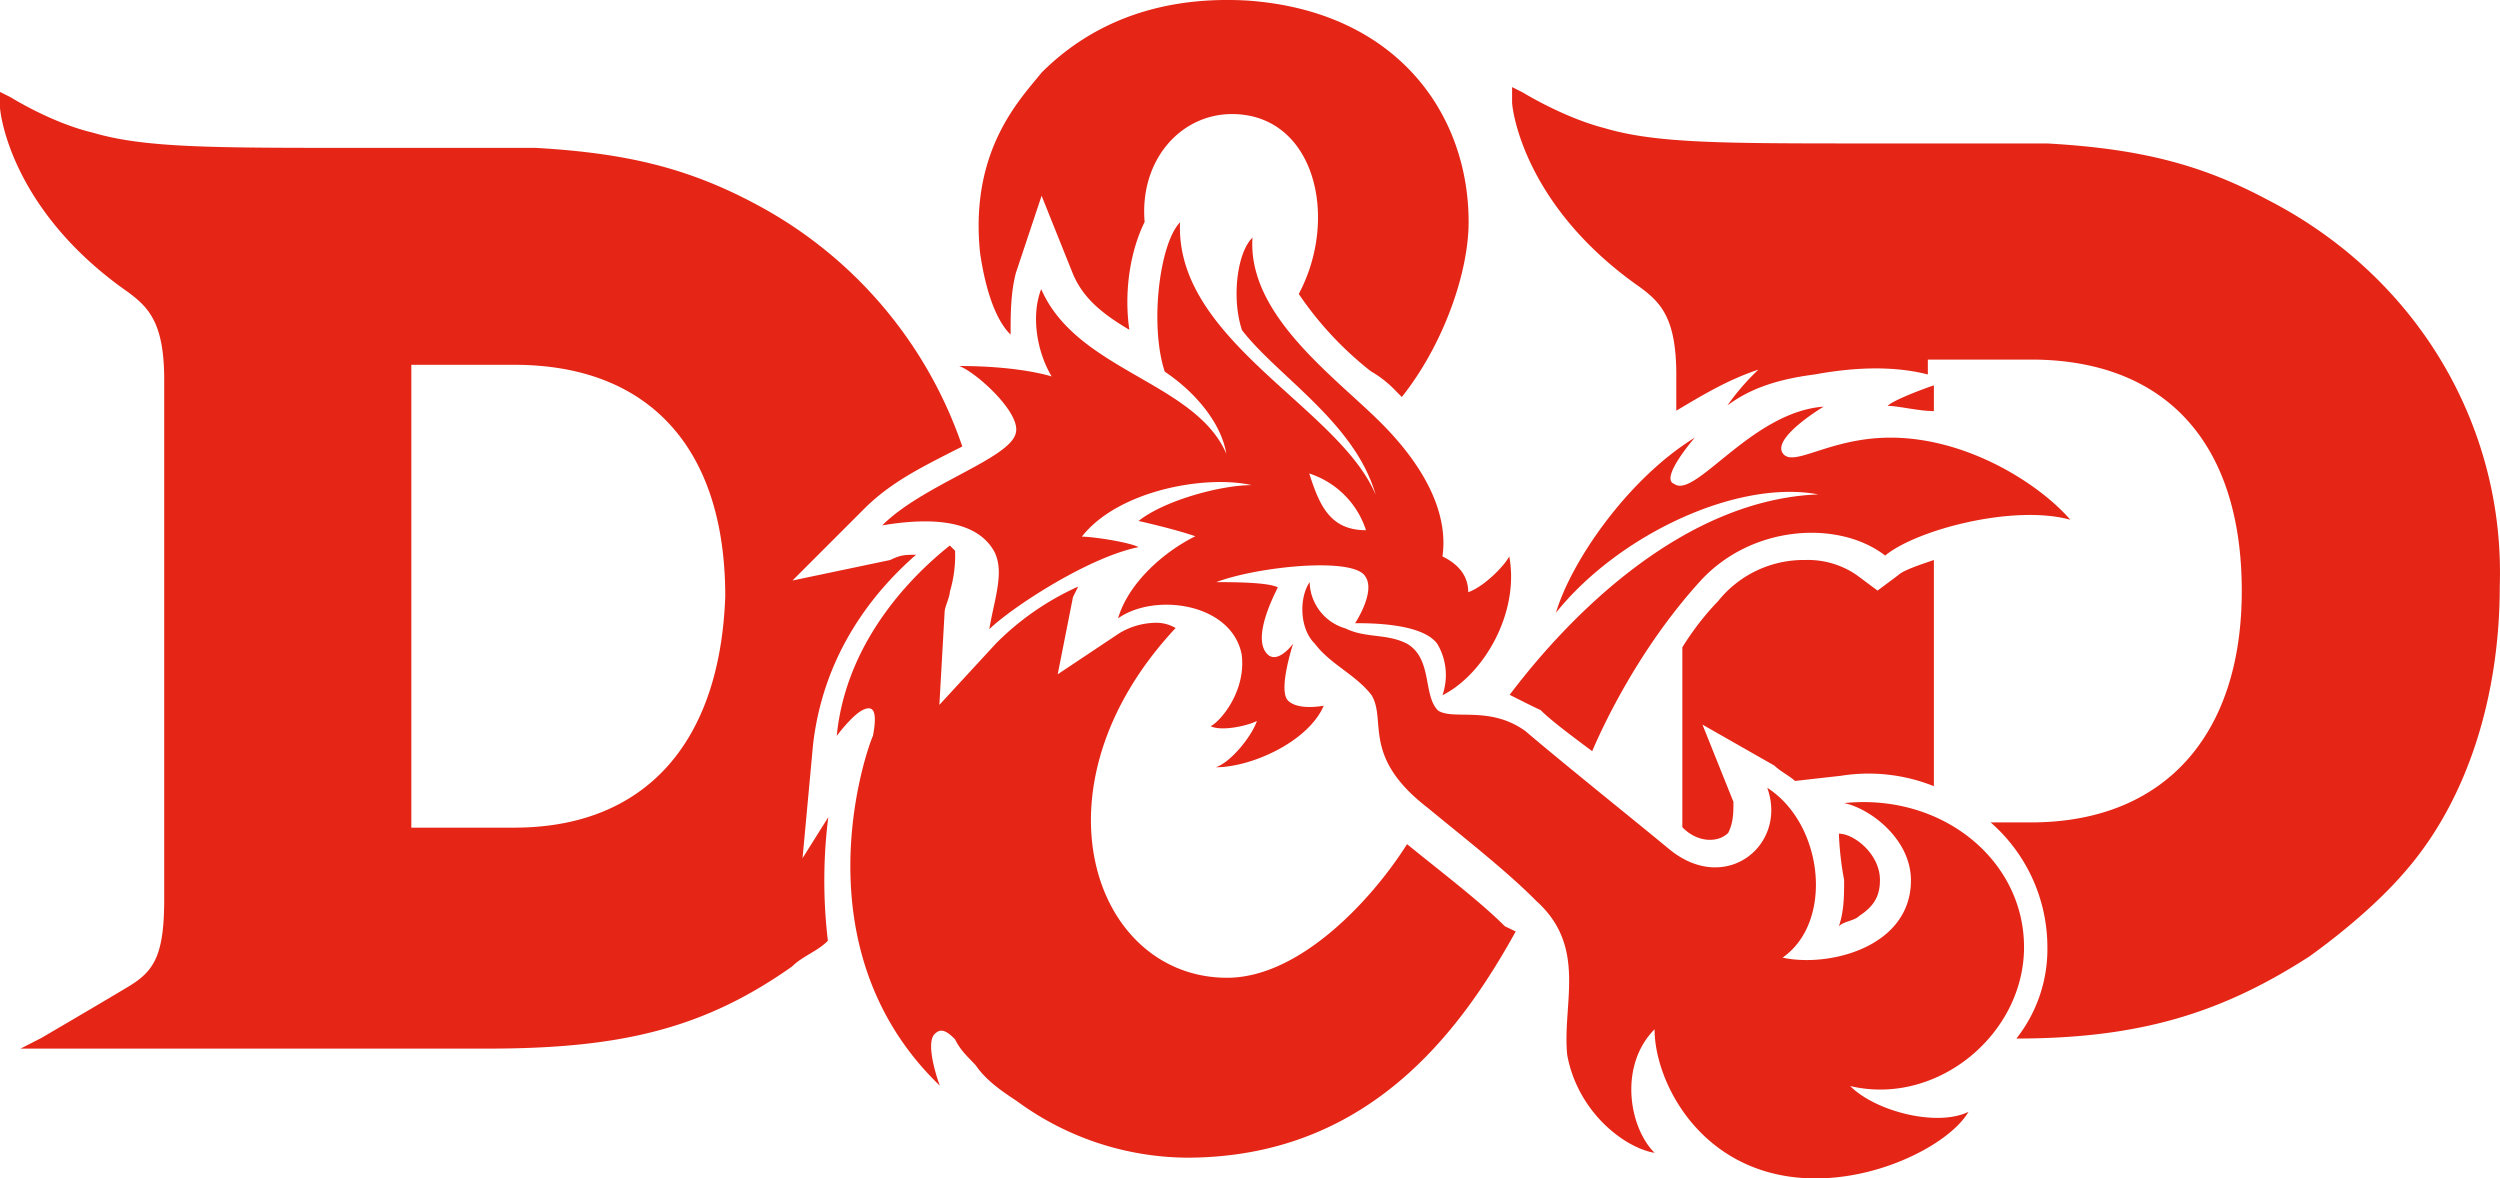 <svg id="Camada_1" data-name="Camada 1" xmlns="http://www.w3.org/2000/svg" viewBox="0 0 621.16 292.8"><defs><style>.cls-1{fill:#e52516;}</style></defs><title>logo2</title><g id="_Grupo_" data-name="&lt;Grupo&gt;"><path id="_Caminho_composto_" data-name="&lt;Caminho composto&gt;" class="cls-1" d="M466.3,214.8c3.8,0,10.2,5.1,10.2,11.5,0,3.8-1.3,6.4-5.1,8.9-1.3,1.3-3.8,1.3-5.1,2.6,1.3-3.8,1.3-7.7,1.3-11.5a76.69,76.69,0,0,1-1.3-11.5m-5.1-84.3c-33.2,1.3-61.3,29.4-76.7,49.8,2.6,1.3,5.1,2.6,7.7,3.8,2.6,2.6,7.7,6.4,12.8,10.2,3.8-8.9,12.8-26.8,26.8-42.2,12.8-14.1,34.5-15.3,46-6.4,7.7-6.4,31.9-12.8,46-8.9-7.7-8.9-25.6-20.4-44.7-20.4-15.3,0-24.3,7.7-26.8,3.8s10.2-11.5,10.2-11.5c-17.9,1.3-31.9,23-37.1,19.2-3.8-1.3,5.1-11.5,5.1-11.5-16.6,10.2-30.7,30.7-34.5,43.5,15.4-19.2,44.8-33.2,65.2-29.4M383.3,237.8c-6.4-6.4-16.6-14.1-24.3-20.4-8.9,14.1-26.8,33.2-44.7,33.2-33.2,0-49.8-47.3-12.8-86.9a9.53,9.53,0,0,0-5.1-1.3,18,18,0,0,0-8.9,2.6l-15.3,10.2L276,156l1.3-2.6a68.24,68.24,0,0,0-20.4,14.1l-14.1,15.3,1.3-23c0-1.3,1.3-3.8,1.3-5.1a31.18,31.18,0,0,0,1.3-10.2l-1.3-1.3c-6.4,5.1-25.6,21.7-28.1,47.3,0,0,3.8-5.1,6.4-6.4s3.8,0,2.6,6.4c-1.3,2.6-19.2,52.4,16.6,86.9,0,0-3.8-10.2-1.3-12.8,1.3-1.3,2.6-1.3,5.1,1.3,1.3,2.6,2.6,3.8,5.1,6.4h0c2.6,3.8,6.4,6.4,10.2,8.9a72.21,72.21,0,0,0,42.2,14.1c44.7,0,67.7-30.7,81.8-56.2l-2.7-1.3m129,5.2c0-21.7-20.4-38.3-44.7-35.8,6.4,1.3,16.6,8.9,16.6,19.2,0,16.6-20.4,21.7-31.9,19.2,12.8-8.9,10.2-33.2-3.8-42.2,5.1,14.1-10.2,26.8-24.3,15.3-7.7-6.4-26.8-21.7-35.8-29.4-8.9-6.4-17.9-2.6-21.7-5.1-3.8-3.8-1.3-12.8-7.7-16.6-5.1-2.6-10.2-1.3-15.3-3.8a12.28,12.28,0,0,1-8.9-11.5c-2.6,3.8-2.6,11.5,1.3,15.3,3.8,5.1,10.2,7.7,14.1,12.8,3.8,6.4-2.6,15.3,14.1,28.1,7.7,6.4,19.2,15.3,26.8,23,12.8,11.5,6.4,25.6,7.7,38.3,2.6,14.1,14.1,23,21.7,24.3-6.4-6.4-8.9-21.7,0-30.7,0,11.5,8.9,30.7,29.4,35.8s43.5-6.4,48.6-15.3c-7.7,3.8-23,0-29.4-6.4,21.5,5.1,43.2-12.8,43.2-34.5M348.8,139.4a21.92,21.92,0,0,0-14.1-14.1c2.5,7.8,5.1,14.1,14.1,14.1m-120.2-1.2c10.2-10.2,31.9-16.6,33.2-23,1.3-5.1-10.2-15.3-14.1-16.6,15.3,0,23,2.6,23,2.6-3.8-6.4-5.1-15.3-2.6-21.7,8.9,20.4,38.3,23,46,40.9-1.3-7.7-7.7-15.3-15.3-20.4-3.8-11.5-1.3-31.9,3.8-37.1-1.3,29.4,39.6,46,48.6,67.7-5.1-17.9-24.3-29.4-33.2-40.9-2.6-7.7-1.3-19.2,2.6-23-1.3,19.2,20.4,34.5,31.9,46,12.8,12.8,16.6,24.3,15.3,33.2,2.6,1.3,6.4,3.8,6.4,8.9,3.8-1.3,8.9-6.4,10.2-8.9,2.6,14.1-6.4,29.4-16.6,34.5a15.23,15.23,0,0,0-1.3-12.8c-3.8-5.1-16.6-5.1-20.4-5.1,0,0,5.1-7.7,2.6-11.5-2.6-5.1-26.8-2.6-37.1,1.3,3.8,0,12.8,0,15.3,1.3-1.3,2.6-6.4,12.8-2.6,16.6,2.6,2.6,6.4-2.6,6.4-2.6s-3.8,11.5-1.3,14.1,8.9,1.3,8.9,1.3c-3.8,8.9-17.9,15.3-26.8,15.3,3.8-1.3,8.9-7.7,10.2-11.5-2.6,1.3-8.9,2.6-11.5,1.3,2.6-1.3,8.9-8.9,7.7-17.9-2.6-12.8-21.7-15.3-30.7-8.9,2.6-8.9,11.5-16.6,19.2-20.4-3.8-1.3-8.9-2.6-14.1-3.8,6.4-5.1,20.4-8.9,28.1-8.9-11.5-2.6-33.2,1.3-42.2,12.8,2.6,0,11.5,1.3,14.1,2.6-12.8,2.6-31.9,15.3-37.1,20.4,1.3-7.7,3.8-14.1,1.3-19.2-3.6-6.6-12.5-9.2-27.9-6.6m24.3-67.8c-2.6-25.6,10.2-38.3,15.3-44.7,11.5-11.5,28.1-19.2,51.1-17.9,37.1,2.6,55,28.1,55,55,0,12.8-6.4,30.7-16.6,43.5l-1.3-1.3a27.47,27.47,0,0,0-6.4-5.1,84.76,84.76,0,0,1-17.9-19.2C342.3,61.5,335.9,36,315.5,36c-12.8,0-23,11.5-21.7,26.8-3.8,7.7-5.1,17.9-3.8,26.8-6.4-3.8-11.5-7.7-14.1-14.1l-7.7-19.2-6.4,19.2c-1.3,5.1-1.3,10.2-1.3,15.3h0c-3.8-3.7-6.3-11.4-7.6-20.4" transform="translate(-9.4 -7.66)"/><path id="_Caminho_composto_2" data-name="&lt;Caminho composto&gt;" class="cls-1" d="M573,57.4c-16.6-8.9-31.9-12.8-55-14.1H473.3c-35.8,0-52.4,0-65.2-3.8-10.2-2.6-20.4-8.9-20.4-8.9l-2.6-1.3v3.8c0,1.3,2.6,25.6,31.9,46,5.1,3.8,8.9,7.7,8.9,21.7v8.9c6.4-3.8,12.8-7.7,20.4-10.2a58.75,58.75,0,0,0-7.7,8.9c5.1-3.8,11.5-6.4,21.7-7.7,14.1-2.6,23-1.3,28.1,0V97H514c33.2,0,52.4,20.4,52.4,57.5,0,35.8-19.2,57.5-52.4,57.5H504a41.14,41.14,0,0,1,14.1,30.7,35.87,35.87,0,0,1-7.7,23c30.7,0,51.1-6.4,72.8-20.4,8.9-6.4,17.9-14.1,24.3-21.7,15.3-17.9,23-43.5,23-70.3,1.3-39.7-20.4-76.8-57.5-95.9M438.8,214.6c1.3-2.6,1.3-5.1,1.3-7.7l-7.7-19.2,17.9,10.2c1.3,1.3,3.8,2.6,5.1,3.8l11.5-1.3a43.57,43.57,0,0,1,23,2.6V146.8c-3.8,1.3-7.7,2.6-8.9,3.8l-5.1,3.8-5.1-3.8a21.28,21.28,0,0,0-12.8-3.8A27.25,27.25,0,0,0,436.3,157a68.64,68.64,0,0,0-8.9,11.5v44.7c3.8,3.9,8.9,3.9,11.4,1.4m-223.6-3.9-6.4,10.2,2.6-28.1c2.6-23,15.3-38.3,25.6-47.3-2.6,0-3.8,0-6.4,1.3l-24.3,5.1L224.2,134c6.4-6.4,14.1-10.2,21.7-14.1l2.6-1.3a107.35,107.35,0,0,0-51.1-60.1c-16.6-8.9-31.9-12.8-55-14.1H97.6c-35.8,0-52.4,0-65.2-3.8C22.2,38.2,12,31.8,12,31.8L9.4,30.5v3.8c0,1.3,2.6,25.6,31.9,46,5.1,3.8,8.9,7.7,8.9,21.7V231.1c0,14.1-2.6,17.9-8.9,21.7s-21.7,12.8-21.7,12.8l-5.1,2.6H130.8c33.2,0,53.7-5.1,75.4-20.4,2.6-2.6,6.4-3.8,8.9-6.4a126.15,126.15,0,0,1,.1-30.7M489.9,109.8v-6.4c-3.8,1.3-10.2,3.8-11.5,5.1,2.6,0,7.7,1.3,11.5,1.3M137.2,213.3H111.6V98.3h25.6c33.2,0,52.4,20.4,52.4,57.5-1.3,37-20.4,57.5-52.4,57.5" transform="translate(-9.4 -7.66)"/></g></svg>